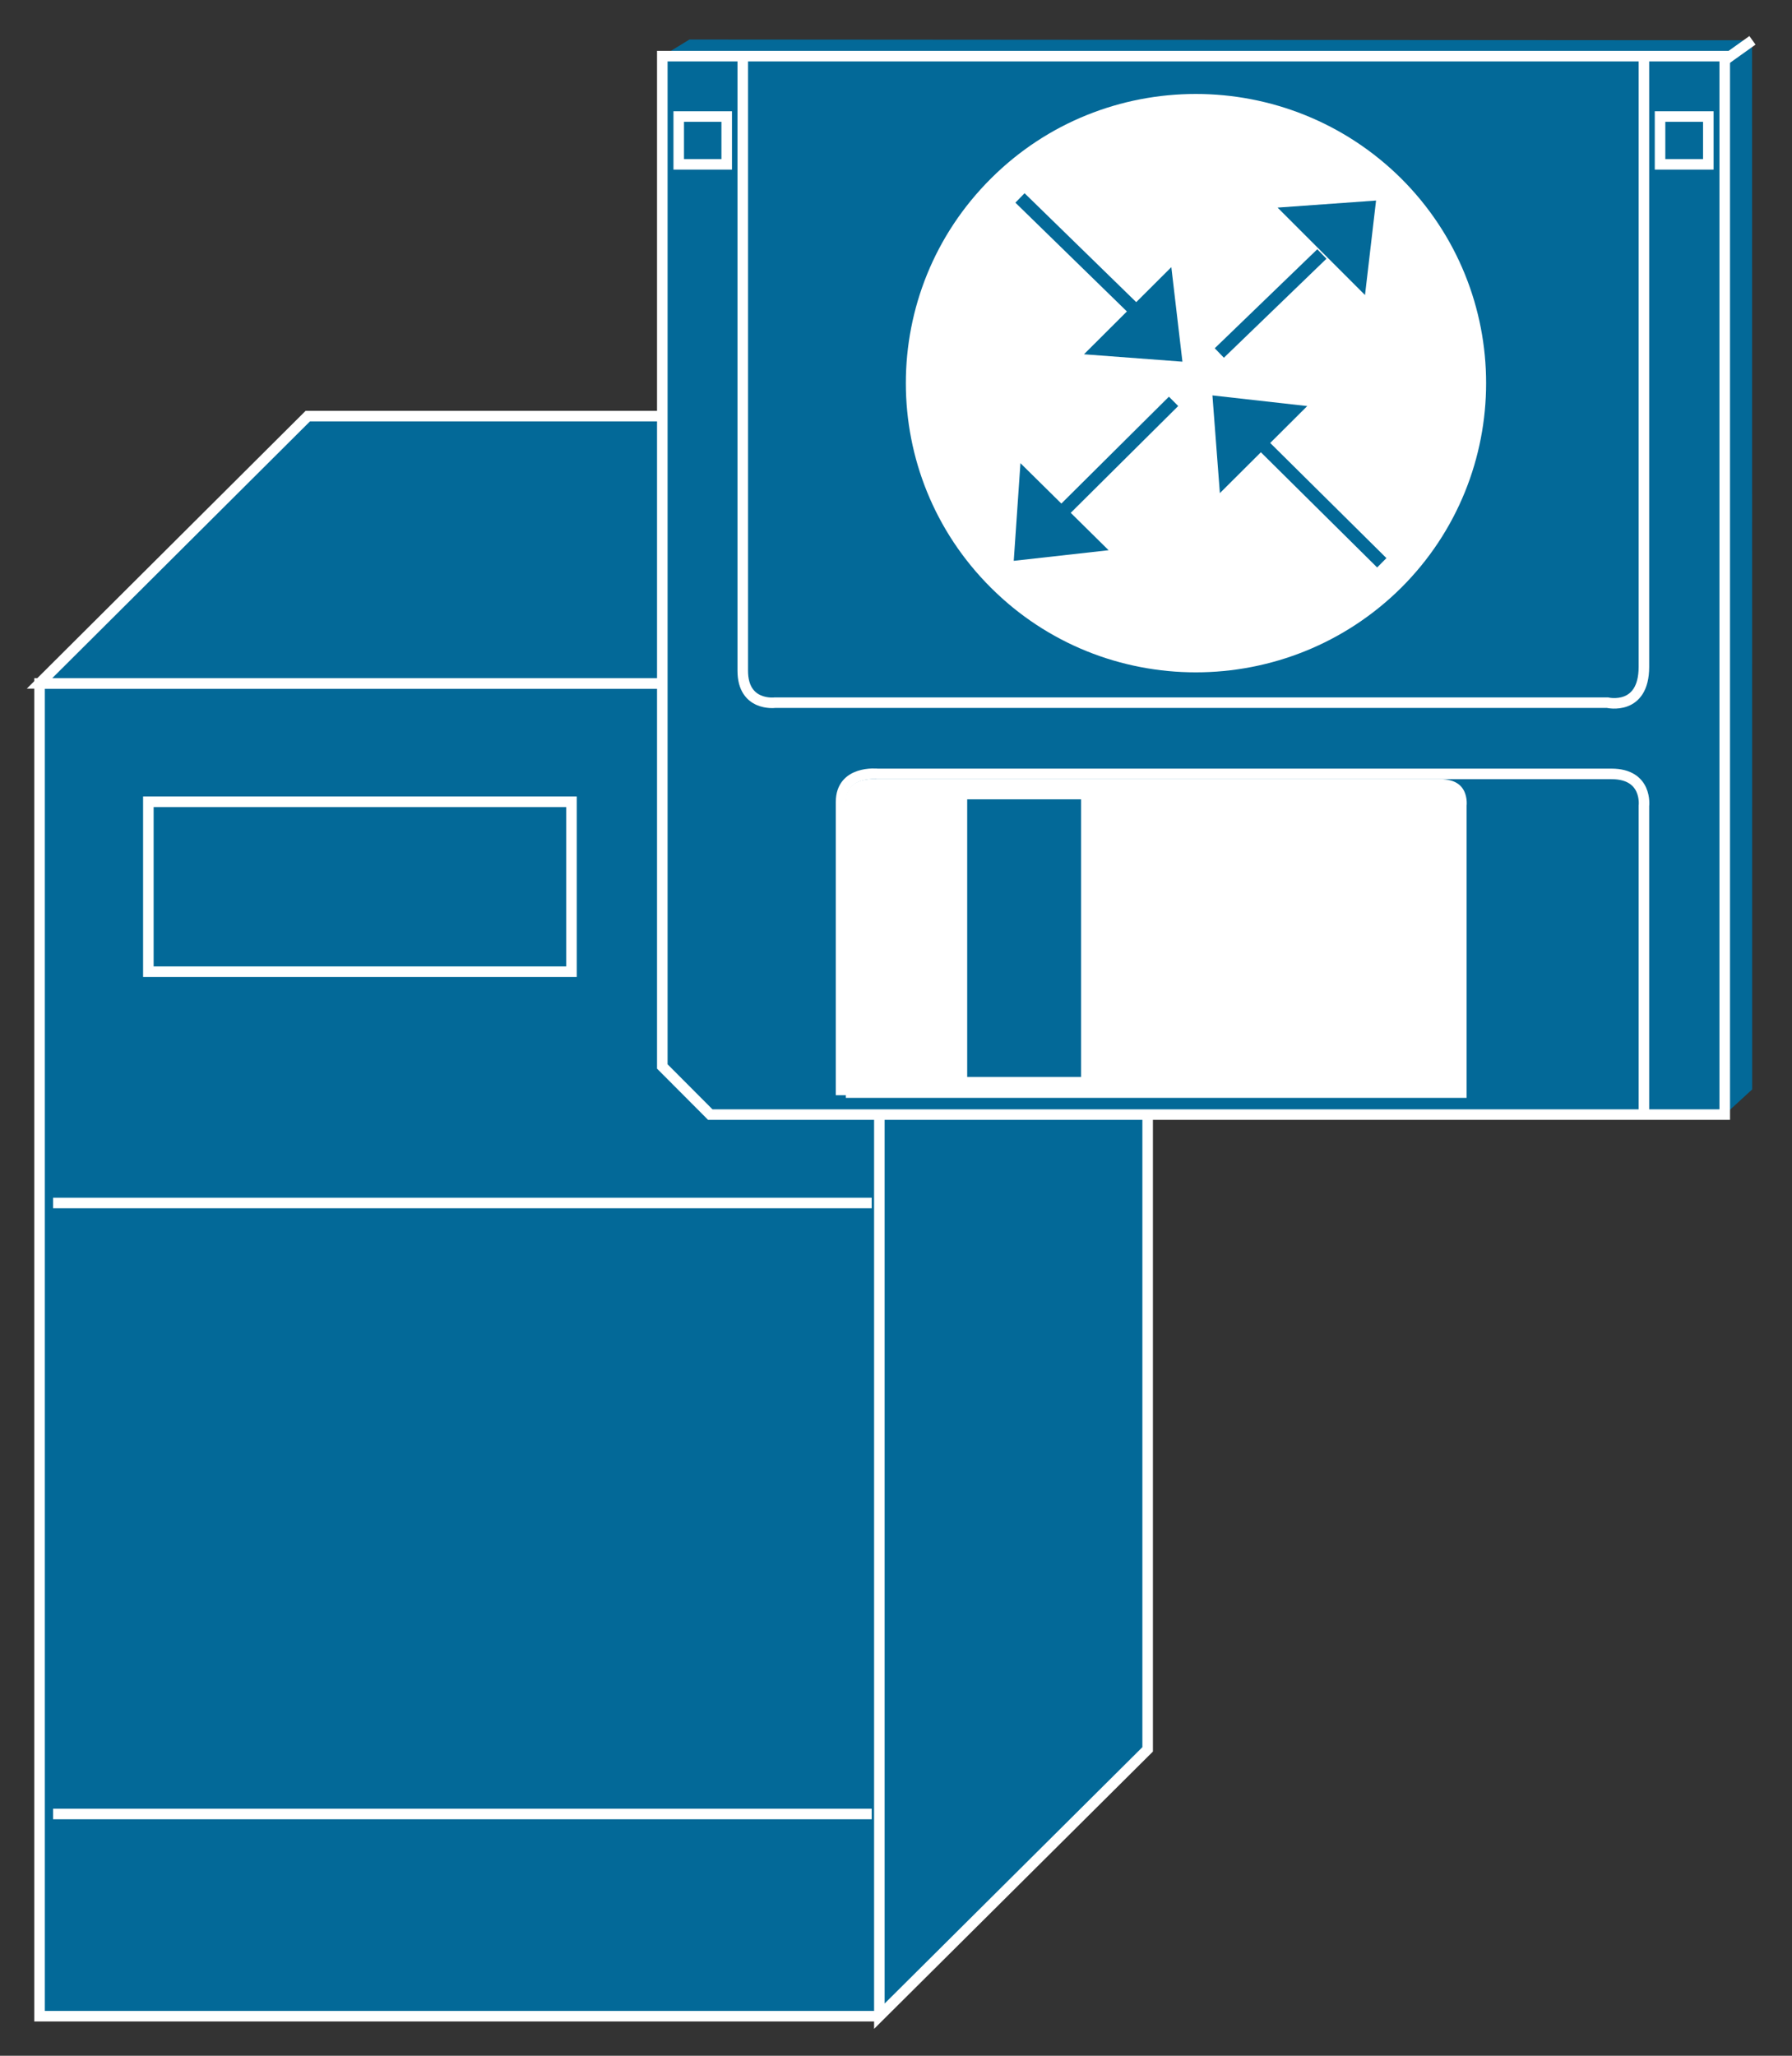 <?xml version="1.0" encoding="utf-8"?>
<!-- Generator: Adobe Illustrator 16.0.0, SVG Export Plug-In . SVG Version: 6.00 Build 0)  -->
<!DOCTYPE svg PUBLIC "-//W3C//DTD SVG 1.1//EN" "http://www.w3.org/Graphics/SVG/1.1/DTD/svg11.dtd">
<svg version="1.1"
	 id="svg2" xmlns:dc="http://purl.org/dc/elements/1.1/" xmlns:cc="http://creativecommons.org/ns#" xmlns:rdf="http://www.w3.org/1999/02/22-rdf-syntax-ns#" xmlns:svg="http://www.w3.org/2000/svg"
	 xmlns="http://www.w3.org/2000/svg" xmlns:xlink="http://www.w3.org/1999/xlink" x="0px" y="0px" width="68px" height="78px"
	 viewBox="0 0 68 78" enable-background="new 0 0 68 78" xml:space="preserve">
<rect x="0" y="0" width="68" height="78" fill="#333333" stroke="none"/>
<g id="g12" transform="scale(0.1,0.1)">
	<path id="path22" fill="#036998" d="M15,764.995h318.687V259.292H15V764.995z"/>
	<path id="path24" fill="none" stroke="#FFFFFF" stroke-width="4" d="M333.687,259.292H15v505.703h318.687"/>
	<path id="path26" fill="#036998" d="M333.687,764.995l101.807-101.24V157.891H116.787L15,259.292h318.687V764.995"/>
	<path id="path28" fill="none" stroke="#FFFFFF" stroke-width="4" d="M333.687,764.995l101.807-101.24V157.891H116.787
		L15,259.292h318.687V764.995z"/>
	<path id="path30" d="M333.687,259.292l101.807-101.401"/>
	<path id="path32" fill="none" stroke="#FFFFFF" stroke-width="4" d="M333.687,259.292l101.807-101.401"/>
	<path id="path34" fill="#036998" d="M20.146,456.44h310.63"/>
	<path id="path36" fill="none" stroke="#FFFFFF" stroke-width="4" d="M20.146,456.44h310.63"/>
	<path id="path38" fill="#036998" d="M20.146,688.276h310.63"/>
	<path id="path40" fill="none" stroke="#FFFFFF" stroke-width="4" d="M20.146,688.276h310.63"/>
	<path id="path42" fill="#036998" d="M92.598,337.671h90.542"/>
	<path id="path44" fill="none" stroke="#FFFFFF" stroke-width="4" d="M92.598,337.671h90.542"/>
	<path id="path46" fill="#036998" d="M56.299,368.686h160.552v-64.472H56.299V368.686z"/>
	<path id="path48" fill="none" stroke="#FFFFFF" stroke-width="4" d="M56.299,368.686h160.552v-64.472H56.299V368.686z"/>
	<path id="path50" fill="#036998" d="M664.849,15.278l-10.371,6.021H251.323l10.303-6.304L664.849,15.278"/>
	<path id="path52" fill="#036998" d="M664.888,413.354l-0.039-398.076l-10.371,7.788v399.839L664.888,413.354"/>
	<path id="path54" fill="#036998" d="M269.526,422.905h384.951V21.299H251.323v383.344L269.526,422.905"/>
	<path id="path56" fill="none" stroke="#FFFFFF" stroke-width="4" d="M269.526,422.905h384.951V21.299H251.323v383.344
		L269.526,422.905z"/>
	<path id="path58" fill="none" stroke="#FFFFFF" stroke-width="4" d="M623.804,21.299v231.714
		c0,16.826-13.818,13.604-13.818,13.604H294.038c0,0-12.188,1.523-12.188-12.119V21.299"/>
	<path id="path60" fill="none" stroke="#FFFFFF" stroke-width="4" d="M257.554,62.354h18.203v-18.14h-18.203V62.354z"/>
	<path id="path62" fill="none" stroke="#FFFFFF" stroke-width="4" d="M629.927,62.354h18.32v-18.14h-18.32V62.354z"/>
	<path id="path64" fill="#FFFFFF" d="M558.53,305.776V418.55H318.96V304.272c0-12.148,13.691-10.635,13.691-10.635h213.828
		C560.024,293.638,558.53,305.776,558.53,305.776"/>
	<path id="path66" fill="none" stroke="#036998" stroke-width="4" d="M558.53,305.776V418.55H318.96V304.272
		c0-12.148,13.691-10.635,13.691-10.635h213.828C560.024,293.638,558.53,305.776,558.53,305.776z"/>
	<path id="path68" fill="none" stroke="#FFFFFF" stroke-width="4" d="M623.804,422.905V305.776c0,0,1.533-12.139-12.314-12.139
		H332.983c0,0-13.828-1.514-13.828,10.635v111.269"/>
	<path id="path70" fill="#036998" d="M365.015,410.639h47.227V301.274h-47.227V410.639z"/>
	<path id="path72" fill="none" stroke="#FFFFFF" stroke-width="4" d="M365.015,410.639h47.227V301.274h-47.227V410.639z"/>
	<path id="path74" fill="#FFFFFF" d="M531.753,222.964c42.9-42.832,42.9-112.349,0-155.19c-43.145-42.832-112.91-42.832-155.762,0
		c-43.008,42.842-43.008,112.358,0,155.19C418.843,265.815,488.608,265.815,531.753,222.964"/>
	<path id="path76" fill="none" stroke="#FFFFFF" stroke-width="4" d="M654.478,22.803l10.518-7.505"/>
	<path id="path78" fill="none" stroke="#036998" stroke-width="5" d="M439.819,126.582l-52.773-51.475"/>
	<path id="path80" fill="#036998" d="M462.896,187.109l33.154-33.037l-35.977-4.043L462.896,187.109"/>
	<path id="path82" fill="#036998" d="M411.323,134.424l33.154-33.062l4.209,35.864L411.323,134.424"/>
	<path id="path84" fill="none" stroke="#036998" stroke-width="5" d="M524.341,213.535l-51.914-51.426"/>
	<path id="path86" fill="none" stroke="#036998" stroke-width="5" d="M462.69,133.936l38.916-37.568"/>
	<path id="path88" fill="#036998" d="M484.8,78.77l33.174,33.174l4.189-35.854L484.8,78.77"/>
	<path id="path90" fill="#036998" d="M387.222,175.737l33.457,33.032l-35.996,4.023L387.222,175.737"/>
	<path id="path92" fill="none" stroke="#036998" stroke-width="5" d="M401.792,195.537l43.535-43.252"/>
</g>
</svg>
